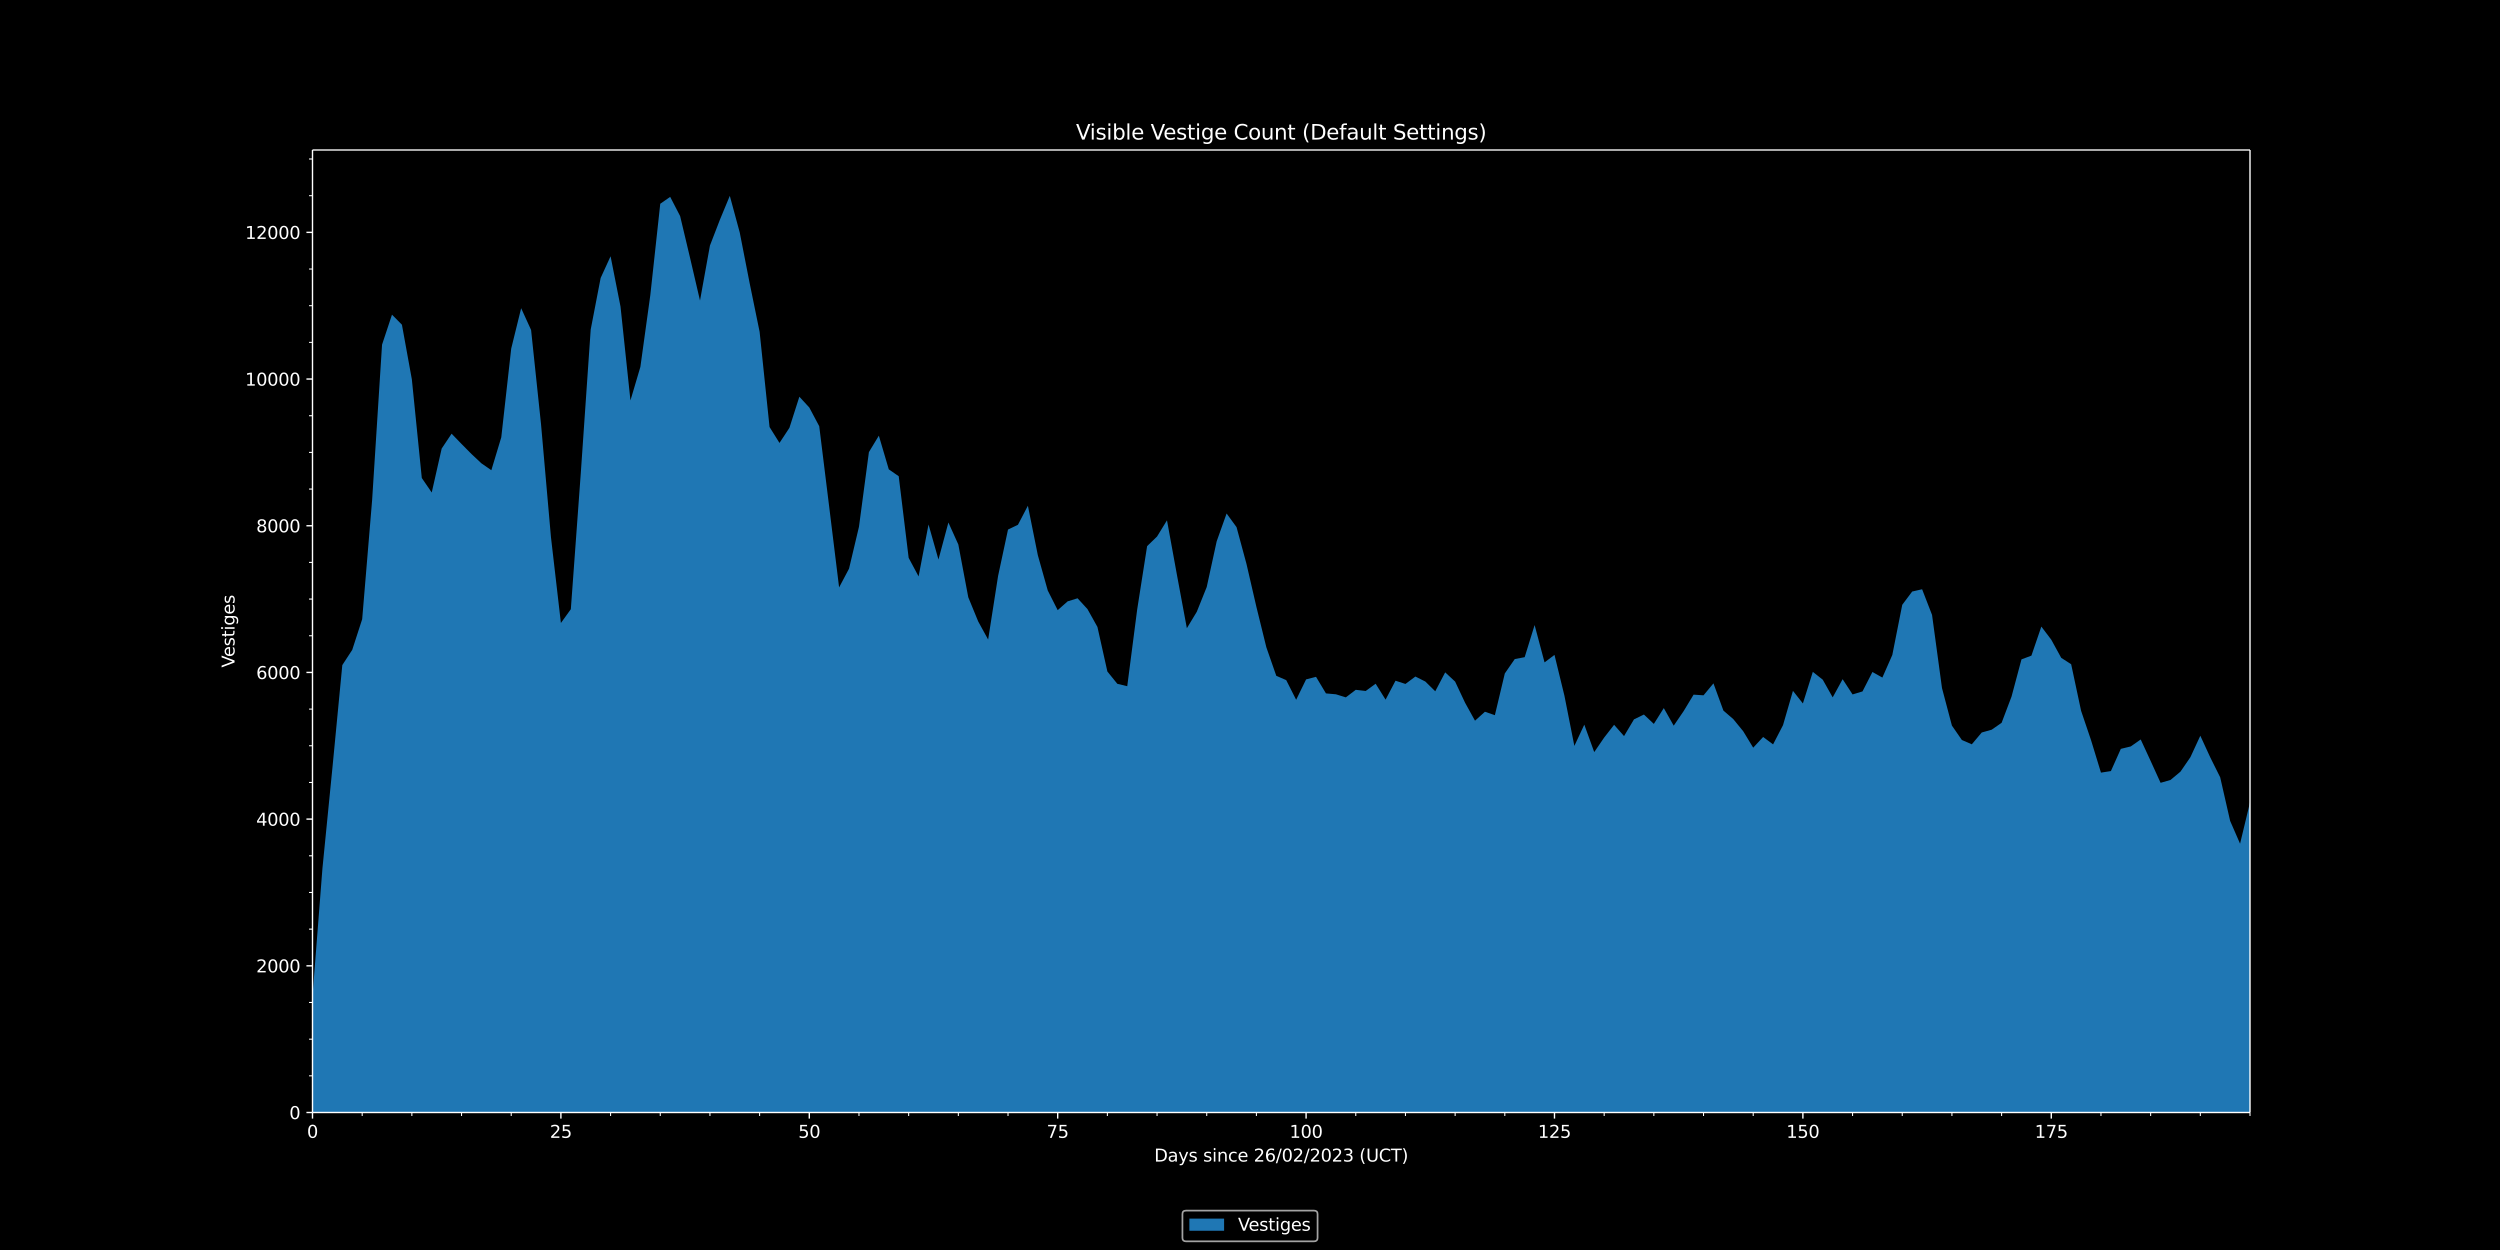 <svg xmlns:xlink="http://www.w3.org/1999/xlink" width="1920" height="960" viewBox="0 0 1440 720" xmlns="http://www.w3.org/2000/svg" version="1.1"><defs><style type="text/css">*{stroke-linejoin:round;stroke-linecap:butt}</style></defs><g id="figure_1"><g id="patch_1"><path d="M 0 720 L 1440 720 L 1440 0 L 0 0 z"/></g><g id="axes_1"><g id="patch_2"><path d="M 180 640.8 L 1296 640.8 L 1296 86.4 L 180 86.4 z"/></g><g id="PolyCollection_1"><path d="M 180 573.797 L 180 640.8 L 185.723 640.8 L 191.446 640.8 L 197.169 640.8 L 202.892 640.8 L 208.615 640.8 L 214.338 640.8 L 220.062 640.8 L 225.785 640.8 L 231.508 640.8 L 237.231 640.8 L 242.954 640.8 L 248.677 640.8 L 254.4 640.8 L 260.123 640.8 L 265.846 640.8 L 271.569 640.8 L 277.292 640.8 L 283.015 640.8 L 288.738 640.8 L 294.462 640.8 L 300.185 640.8 L 305.908 640.8 L 311.631 640.8 L 317.354 640.8 L 323.077 640.8 L 328.8 640.8 L 334.523 640.8 L 340.246 640.8 L 345.969 640.8 L 351.692 640.8 L 357.415 640.8 L 363.138 640.8 L 368.862 640.8 L 374.585 640.8 L 380.308 640.8 L 386.031 640.8 L 391.754 640.8 L 397.477 640.8 L 403.2 640.8 L 408.923 640.8 L 414.646 640.8 L 420.369 640.8 L 426.092 640.8 L 431.815 640.8 L 437.538 640.8 L 443.262 640.8 L 448.985 640.8 L 454.708 640.8 L 460.431 640.8 L 466.154 640.8 L 471.877 640.8 L 477.6 640.8 L 483.323 640.8 L 489.046 640.8 L 494.769 640.8 L 500.492 640.8 L 506.215 640.8 L 511.938 640.8 L 517.662 640.8 L 523.385 640.8 L 529.108 640.8 L 534.831 640.8 L 540.554 640.8 L 546.277 640.8 L 552 640.8 L 557.723 640.8 L 563.446 640.8 L 569.169 640.8 L 574.892 640.8 L 580.615 640.8 L 586.338 640.8 L 592.062 640.8 L 597.785 640.8 L 603.508 640.8 L 609.231 640.8 L 614.954 640.8 L 620.677 640.8 L 626.4 640.8 L 632.123 640.8 L 637.846 640.8 L 643.569 640.8 L 649.292 640.8 L 655.015 640.8 L 660.738 640.8 L 666.462 640.8 L 672.185 640.8 L 677.908 640.8 L 683.631 640.8 L 689.354 640.8 L 695.077 640.8 L 700.8 640.8 L 706.523 640.8 L 712.246 640.8 L 717.969 640.8 L 723.692 640.8 L 729.415 640.8 L 735.138 640.8 L 740.862 640.8 L 746.585 640.8 L 752.308 640.8 L 758.031 640.8 L 763.754 640.8 L 769.477 640.8 L 775.2 640.8 L 780.923 640.8 L 786.646 640.8 L 792.369 640.8 L 798.092 640.8 L 803.815 640.8 L 809.538 640.8 L 815.262 640.8 L 820.985 640.8 L 826.708 640.8 L 832.431 640.8 L 838.154 640.8 L 843.877 640.8 L 849.6 640.8 L 855.323 640.8 L 861.046 640.8 L 866.769 640.8 L 872.492 640.8 L 878.215 640.8 L 883.938 640.8 L 889.662 640.8 L 895.385 640.8 L 901.108 640.8 L 906.831 640.8 L 912.554 640.8 L 918.277 640.8 L 924 640.8 L 929.723 640.8 L 935.446 640.8 L 941.169 640.8 L 946.892 640.8 L 952.615 640.8 L 958.338 640.8 L 964.062 640.8 L 969.785 640.8 L 975.508 640.8 L 981.231 640.8 L 986.954 640.8 L 992.677 640.8 L 998.4 640.8 L 1004.123 640.8 L 1009.846 640.8 L 1015.569 640.8 L 1021.292 640.8 L 1027.015 640.8 L 1032.738 640.8 L 1038.462 640.8 L 1044.185 640.8 L 1049.908 640.8 L 1055.631 640.8 L 1061.354 640.8 L 1067.077 640.8 L 1072.8 640.8 L 1078.523 640.8 L 1084.246 640.8 L 1089.969 640.8 L 1095.692 640.8 L 1101.415 640.8 L 1107.138 640.8 L 1112.862 640.8 L 1118.585 640.8 L 1124.308 640.8 L 1130.031 640.8 L 1135.754 640.8 L 1141.477 640.8 L 1147.2 640.8 L 1152.923 640.8 L 1158.646 640.8 L 1164.369 640.8 L 1170.092 640.8 L 1175.815 640.8 L 1181.538 640.8 L 1187.262 640.8 L 1192.985 640.8 L 1198.708 640.8 L 1204.431 640.8 L 1210.154 640.8 L 1215.877 640.8 L 1221.6 640.8 L 1227.323 640.8 L 1233.046 640.8 L 1238.769 640.8 L 1244.492 640.8 L 1250.215 640.8 L 1255.938 640.8 L 1261.662 640.8 L 1267.385 640.8 L 1273.108 640.8 L 1278.831 640.8 L 1284.554 640.8 L 1290.277 640.8 L 1296 640.8 L 1301.723 640.8 L 1307.446 640.8 L 1313.169 640.8 L 1318.892 640.8 L 1324.615 640.8 L 1330.338 640.8 L 1336.062 640.8 L 1336.062 502.442 L 1336.062 502.442 L 1330.338 487.444 L 1324.615 497.33 L 1318.892 482.079 L 1313.169 453.562 L 1307.446 442.663 L 1301.723 448.873 L 1296 462.181 L 1290.277 485.966 L 1284.554 472.827 L 1278.831 447.732 L 1273.108 436.241 L 1267.385 423.778 L 1261.662 436.157 L 1255.938 444.479 L 1250.215 449.253 L 1244.492 450.901 L 1238.769 438.311 L 1233.046 425.933 L 1227.323 429.946 L 1221.6 431.341 L 1215.877 444.141 L 1210.154 445.029 L 1204.431 426.313 L 1198.708 409.414 L 1192.985 382.588 L 1187.262 378.912 L 1181.538 368.477 L 1175.815 360.915 L 1170.092 377.645 L 1164.369 379.8 L 1158.646 401.219 L 1152.923 416.343 L 1147.2 420.314 L 1141.477 421.92 L 1135.754 428.721 L 1130.031 426.229 L 1124.308 417.948 L 1118.585 396.318 L 1112.862 354.198 L 1107.138 339.412 L 1101.415 340.721 L 1095.692 348.368 L 1089.969 377.265 L 1084.246 390.277 L 1078.523 387.066 L 1072.8 398.261 L 1067.077 399.993 L 1061.354 391.206 L 1055.631 401.683 L 1049.908 391.502 L 1044.185 386.981 L 1038.462 405.19 L 1032.738 397.923 L 1027.015 417.695 L 1021.292 428.764 L 1015.569 424.497 L 1009.846 430.665 L 1004.123 421.244 L 998.4 414.231 L 992.677 409.288 L 986.954 393.614 L 981.231 400.5 L 975.508 400.12 L 969.785 409.583 L 964.062 417.991 L 958.338 407.851 L 952.615 416.977 L 946.892 411.569 L 941.169 414.357 L 935.446 423.99 L 929.723 417.484 L 924 424.835 L 918.277 433.199 L 912.554 417.399 L 906.831 429.651 L 901.108 400.712 L 895.385 377.222 L 889.662 381.532 L 883.938 360.028 L 878.215 378.532 L 872.492 379.631 L 866.769 387.911 L 861.046 411.949 L 855.323 409.964 L 849.6 415.118 L 843.877 404.767 L 838.154 392.6 L 832.431 387.277 L 826.708 398.177 L 820.985 392.558 L 815.262 389.685 L 809.538 393.952 L 803.815 392.093 L 798.092 402.993 L 792.369 393.825 L 786.646 398.008 L 780.923 397.332 L 775.2 401.683 L 769.477 399.909 L 763.754 399.402 L 758.031 389.854 L 752.308 391.333 L 746.585 403.077 L 740.862 391.755 L 735.138 389.263 L 729.415 372.829 L 723.692 349.593 L 717.969 324.794 L 712.246 303.629 L 706.523 295.771 L 700.8 311.824 L 695.077 338.102 L 689.354 352.381 L 683.631 361.845 L 677.908 331.089 L 672.185 299.7 L 666.462 309.036 L 660.738 314.571 L 655.015 351.072 L 649.292 395.262 L 643.569 393.868 L 637.846 386.77 L 632.123 361.126 L 626.4 350.86 L 620.677 344.608 L 614.954 346.382 L 609.231 351.452 L 603.508 340.13 L 597.785 319.767 L 592.062 291.293 L 586.338 302.277 L 580.615 305.023 L 574.892 331.765 L 569.169 368.393 L 563.446 357.958 L 557.723 344.017 L 552 313.641 L 546.277 300.967 L 540.554 322.302 L 534.831 302.108 L 529.108 332.018 L 523.385 321.33 L 517.662 274.309 L 511.938 270.338 L 506.215 250.947 L 500.492 260.41 L 494.769 303.417 L 489.046 327.54 L 483.323 338.355 L 477.6 291.8 L 471.877 245.497 L 466.154 234.724 L 460.431 228.514 L 454.708 246.427 L 448.985 255.129 L 443.262 245.962 L 437.538 191.125 L 431.815 163.2 L 426.092 133.923 L 420.369 112.8 L 414.646 126.615 L 408.923 141.443 L 403.2 173.128 L 397.477 148.541 L 391.754 124.46 L 386.031 113.391 L 380.308 117.363 L 374.585 169.96 L 368.862 211.319 L 363.138 230.668 L 357.415 176.593 L 351.692 147.611 L 345.969 160.116 L 340.246 189.816 L 334.523 272.704 L 328.8 350.903 L 323.077 358.845 L 317.354 309.416 L 311.631 244.356 L 305.908 190.069 L 300.185 177.522 L 294.462 200.758 L 288.738 251.876 L 283.015 270.845 L 277.292 266.874 L 271.569 261.509 L 265.846 255.721 L 260.123 249.806 L 254.4 258.382 L 248.677 283.688 L 242.954 275.323 L 237.231 218.544 L 231.508 187.028 L 225.785 181.24 L 220.062 198.519 L 214.338 288.124 L 208.615 356.648 L 202.892 374.307 L 197.169 383.095 L 191.446 442.578 L 185.723 500.203 L 180 573.797 z" clip-path="url(#p0f435ccf2c)" fill="#1f77b4"/></g><g id="matplotlib.axis_1"><g id="xtick_1"><g id="line2d_1"><defs><path id="m8c214885f6" d="M 0 0 L 0 3.5" stroke="#ffffff" stroke-width="0.8"/></defs><g><use xlink:href="#m8c214885f6" x="180" y="640.8" fill="#ffffff" stroke="#ffffff" stroke-width="0.8"/></g></g><g id="text_1"><g transform="translate(176.819 655.398) scale(0.1 -0.1)" fill="#ffffff"><defs><path id="DejaVuSans-30" d="M 2034 4250 Q 1547 4250 1301 3770 Q 1056 3291 1056 2328 Q 1056 1369 1301 889 Q 1547 409 2034 409 Q 2525 409 2770 889 Q 3016 1369 3016 2328 Q 3016 3291 2770 3770 Q 2525 4250 2034 4250 z M 2034 4750 Q 2819 4750 3233 4129 Q 3647 3509 3647 2328 Q 3647 1150 3233 529 Q 2819 -91 2034 -91 Q 1250 -91 836 529 Q 422 1150 422 2328 Q 422 3509 836 4129 Q 1250 4750 2034 4750 z" transform="scale(0.016)"/></defs><use xlink:href="#DejaVuSans-30"/></g></g></g><g id="xtick_2"><g id="line2d_2"><g><use xlink:href="#m8c214885f6" x="323.077" y="640.8" fill="#ffffff" stroke="#ffffff" stroke-width="0.8"/></g></g><g id="text_2"><g transform="translate(316.714 655.398) scale(0.1 -0.1)" fill="#ffffff"><defs><path id="DejaVuSans-32" d="M 1228 531 L 3431 531 L 3431 0 L 469 0 L 469 531 Q 828 903 1448 1529 Q 2069 2156 2228 2338 Q 2531 2678 2651 2914 Q 2772 3150 2772 3378 Q 2772 3750 2511 3984 Q 2250 4219 1831 4219 Q 1534 4219 1204 4116 Q 875 4013 500 3803 L 500 4441 Q 881 4594 1212 4672 Q 1544 4750 1819 4750 Q 2544 4750 2975 4387 Q 3406 4025 3406 3419 Q 3406 3131 3298 2873 Q 3191 2616 2906 2266 Q 2828 2175 2409 1742 Q 1991 1309 1228 531 z" transform="scale(0.016)"/><path id="DejaVuSans-35" d="M 691 4666 L 3169 4666 L 3169 4134 L 1269 4134 L 1269 2991 Q 1406 3038 1543 3061 Q 1681 3084 1819 3084 Q 2600 3084 3056 2656 Q 3513 2228 3513 1497 Q 3513 744 3044 326 Q 2575 -91 1722 -91 Q 1428 -91 1123 -41 Q 819 9 494 109 L 494 744 Q 775 591 1075 516 Q 1375 441 1709 441 Q 2250 441 2565 725 Q 2881 1009 2881 1497 Q 2881 1984 2565 2268 Q 2250 2553 1709 2553 Q 1456 2553 1204 2497 Q 953 2441 691 2322 L 691 4666 z" transform="scale(0.016)"/></defs><use xlink:href="#DejaVuSans-32"/><use xlink:href="#DejaVuSans-35" x="63.623"/></g></g></g><g id="xtick_3"><g id="line2d_3"><g><use xlink:href="#m8c214885f6" x="466.154" y="640.8" fill="#ffffff" stroke="#ffffff" stroke-width="0.8"/></g></g><g id="text_3"><g transform="translate(459.791 655.398) scale(0.1 -0.1)" fill="#ffffff"><use xlink:href="#DejaVuSans-35"/><use xlink:href="#DejaVuSans-30" x="63.623"/></g></g></g><g id="xtick_4"><g id="line2d_4"><g><use xlink:href="#m8c214885f6" x="609.231" y="640.8" fill="#ffffff" stroke="#ffffff" stroke-width="0.8"/></g></g><g id="text_4"><g transform="translate(602.868 655.398) scale(0.1 -0.1)" fill="#ffffff"><defs><path id="DejaVuSans-37" d="M 525 4666 L 3525 4666 L 3525 4397 L 1831 0 L 1172 0 L 2766 4134 L 525 4134 L 525 4666 z" transform="scale(0.016)"/></defs><use xlink:href="#DejaVuSans-37"/><use xlink:href="#DejaVuSans-35" x="63.623"/></g></g></g><g id="xtick_5"><g id="line2d_5"><g><use xlink:href="#m8c214885f6" x="752.308" y="640.8" fill="#ffffff" stroke="#ffffff" stroke-width="0.8"/></g></g><g id="text_5"><g transform="translate(742.764 655.398) scale(0.1 -0.1)" fill="#ffffff"><defs><path id="DejaVuSans-31" d="M 794 531 L 1825 531 L 1825 4091 L 703 3866 L 703 4441 L 1819 4666 L 2450 4666 L 2450 531 L 3481 531 L 3481 0 L 794 0 L 794 531 z" transform="scale(0.016)"/></defs><use xlink:href="#DejaVuSans-31"/><use xlink:href="#DejaVuSans-30" x="63.623"/><use xlink:href="#DejaVuSans-30" x="127.246"/></g></g></g><g id="xtick_6"><g id="line2d_6"><g><use xlink:href="#m8c214885f6" x="895.385" y="640.8" fill="#ffffff" stroke="#ffffff" stroke-width="0.8"/></g></g><g id="text_6"><g transform="translate(885.841 655.398) scale(0.1 -0.1)" fill="#ffffff"><use xlink:href="#DejaVuSans-31"/><use xlink:href="#DejaVuSans-32" x="63.623"/><use xlink:href="#DejaVuSans-35" x="127.246"/></g></g></g><g id="xtick_7"><g id="line2d_7"><g><use xlink:href="#m8c214885f6" x="1038.462" y="640.8" fill="#ffffff" stroke="#ffffff" stroke-width="0.8"/></g></g><g id="text_7"><g transform="translate(1028.918 655.398) scale(0.1 -0.1)" fill="#ffffff"><use xlink:href="#DejaVuSans-31"/><use xlink:href="#DejaVuSans-35" x="63.623"/><use xlink:href="#DejaVuSans-30" x="127.246"/></g></g></g><g id="xtick_8"><g id="line2d_8"><g><use xlink:href="#m8c214885f6" x="1181.538" y="640.8" fill="#ffffff" stroke="#ffffff" stroke-width="0.8"/></g></g><g id="text_8"><g transform="translate(1171.995 655.398) scale(0.1 -0.1)" fill="#ffffff"><use xlink:href="#DejaVuSans-31"/><use xlink:href="#DejaVuSans-37" x="63.623"/><use xlink:href="#DejaVuSans-35" x="127.246"/></g></g></g><g id="xtick_9"><g id="line2d_9"><defs><path id="m96dd78742e" d="M 0 0 L 0 2" stroke="#ffffff" stroke-width="0.6"/></defs><g><use xlink:href="#m96dd78742e" x="208.615" y="640.8" fill="#ffffff" stroke="#ffffff" stroke-width="0.6"/></g></g></g><g id="xtick_10"><g id="line2d_10"><g><use xlink:href="#m96dd78742e" x="237.231" y="640.8" fill="#ffffff" stroke="#ffffff" stroke-width="0.6"/></g></g></g><g id="xtick_11"><g id="line2d_11"><g><use xlink:href="#m96dd78742e" x="265.846" y="640.8" fill="#ffffff" stroke="#ffffff" stroke-width="0.6"/></g></g></g><g id="xtick_12"><g id="line2d_12"><g><use xlink:href="#m96dd78742e" x="294.462" y="640.8" fill="#ffffff" stroke="#ffffff" stroke-width="0.6"/></g></g></g><g id="xtick_13"><g id="line2d_13"><g><use xlink:href="#m96dd78742e" x="351.692" y="640.8" fill="#ffffff" stroke="#ffffff" stroke-width="0.6"/></g></g></g><g id="xtick_14"><g id="line2d_14"><g><use xlink:href="#m96dd78742e" x="380.308" y="640.8" fill="#ffffff" stroke="#ffffff" stroke-width="0.6"/></g></g></g><g id="xtick_15"><g id="line2d_15"><g><use xlink:href="#m96dd78742e" x="408.923" y="640.8" fill="#ffffff" stroke="#ffffff" stroke-width="0.6"/></g></g></g><g id="xtick_16"><g id="line2d_16"><g><use xlink:href="#m96dd78742e" x="437.538" y="640.8" fill="#ffffff" stroke="#ffffff" stroke-width="0.6"/></g></g></g><g id="xtick_17"><g id="line2d_17"><g><use xlink:href="#m96dd78742e" x="494.769" y="640.8" fill="#ffffff" stroke="#ffffff" stroke-width="0.6"/></g></g></g><g id="xtick_18"><g id="line2d_18"><g><use xlink:href="#m96dd78742e" x="523.385" y="640.8" fill="#ffffff" stroke="#ffffff" stroke-width="0.6"/></g></g></g><g id="xtick_19"><g id="line2d_19"><g><use xlink:href="#m96dd78742e" x="552" y="640.8" fill="#ffffff" stroke="#ffffff" stroke-width="0.6"/></g></g></g><g id="xtick_20"><g id="line2d_20"><g><use xlink:href="#m96dd78742e" x="580.615" y="640.8" fill="#ffffff" stroke="#ffffff" stroke-width="0.6"/></g></g></g><g id="xtick_21"><g id="line2d_21"><g><use xlink:href="#m96dd78742e" x="637.846" y="640.8" fill="#ffffff" stroke="#ffffff" stroke-width="0.6"/></g></g></g><g id="xtick_22"><g id="line2d_22"><g><use xlink:href="#m96dd78742e" x="666.462" y="640.8" fill="#ffffff" stroke="#ffffff" stroke-width="0.6"/></g></g></g><g id="xtick_23"><g id="line2d_23"><g><use xlink:href="#m96dd78742e" x="695.077" y="640.8" fill="#ffffff" stroke="#ffffff" stroke-width="0.6"/></g></g></g><g id="xtick_24"><g id="line2d_24"><g><use xlink:href="#m96dd78742e" x="723.692" y="640.8" fill="#ffffff" stroke="#ffffff" stroke-width="0.6"/></g></g></g><g id="xtick_25"><g id="line2d_25"><g><use xlink:href="#m96dd78742e" x="780.923" y="640.8" fill="#ffffff" stroke="#ffffff" stroke-width="0.6"/></g></g></g><g id="xtick_26"><g id="line2d_26"><g><use xlink:href="#m96dd78742e" x="809.538" y="640.8" fill="#ffffff" stroke="#ffffff" stroke-width="0.6"/></g></g></g><g id="xtick_27"><g id="line2d_27"><g><use xlink:href="#m96dd78742e" x="838.154" y="640.8" fill="#ffffff" stroke="#ffffff" stroke-width="0.6"/></g></g></g><g id="xtick_28"><g id="line2d_28"><g><use xlink:href="#m96dd78742e" x="866.769" y="640.8" fill="#ffffff" stroke="#ffffff" stroke-width="0.6"/></g></g></g><g id="xtick_29"><g id="line2d_29"><g><use xlink:href="#m96dd78742e" x="924" y="640.8" fill="#ffffff" stroke="#ffffff" stroke-width="0.6"/></g></g></g><g id="xtick_30"><g id="line2d_30"><g><use xlink:href="#m96dd78742e" x="952.615" y="640.8" fill="#ffffff" stroke="#ffffff" stroke-width="0.6"/></g></g></g><g id="xtick_31"><g id="line2d_31"><g><use xlink:href="#m96dd78742e" x="981.231" y="640.8" fill="#ffffff" stroke="#ffffff" stroke-width="0.6"/></g></g></g><g id="xtick_32"><g id="line2d_32"><g><use xlink:href="#m96dd78742e" x="1009.846" y="640.8" fill="#ffffff" stroke="#ffffff" stroke-width="0.6"/></g></g></g><g id="xtick_33"><g id="line2d_33"><g><use xlink:href="#m96dd78742e" x="1067.077" y="640.8" fill="#ffffff" stroke="#ffffff" stroke-width="0.6"/></g></g></g><g id="xtick_34"><g id="line2d_34"><g><use xlink:href="#m96dd78742e" x="1095.692" y="640.8" fill="#ffffff" stroke="#ffffff" stroke-width="0.6"/></g></g></g><g id="xtick_35"><g id="line2d_35"><g><use xlink:href="#m96dd78742e" x="1124.308" y="640.8" fill="#ffffff" stroke="#ffffff" stroke-width="0.6"/></g></g></g><g id="xtick_36"><g id="line2d_36"><g><use xlink:href="#m96dd78742e" x="1152.923" y="640.8" fill="#ffffff" stroke="#ffffff" stroke-width="0.6"/></g></g></g><g id="xtick_37"><g id="line2d_37"><g><use xlink:href="#m96dd78742e" x="1210.154" y="640.8" fill="#ffffff" stroke="#ffffff" stroke-width="0.6"/></g></g></g><g id="xtick_38"><g id="line2d_38"><g><use xlink:href="#m96dd78742e" x="1238.769" y="640.8" fill="#ffffff" stroke="#ffffff" stroke-width="0.6"/></g></g></g><g id="xtick_39"><g id="line2d_39"><g><use xlink:href="#m96dd78742e" x="1267.385" y="640.8" fill="#ffffff" stroke="#ffffff" stroke-width="0.6"/></g></g></g><g id="xtick_40"><g id="line2d_40"><g><use xlink:href="#m96dd78742e" x="1296" y="640.8" fill="#ffffff" stroke="#ffffff" stroke-width="0.6"/></g></g></g><g id="text_9"><g transform="translate(664.841 669.077) scale(0.1 -0.1)" fill="#ffffff"><defs><path id="DejaVuSans-44" d="M 1259 4147 L 1259 519 L 2022 519 Q 2988 519 3436 956 Q 3884 1394 3884 2338 Q 3884 3275 3436 3711 Q 2988 4147 2022 4147 L 1259 4147 z M 628 4666 L 1925 4666 Q 3281 4666 3915 4102 Q 4550 3538 4550 2338 Q 4550 1131 3912 565 Q 3275 0 1925 0 L 628 0 L 628 4666 z" transform="scale(0.016)"/><path id="DejaVuSans-61" d="M 2194 1759 Q 1497 1759 1228 1600 Q 959 1441 959 1056 Q 959 750 1161 570 Q 1363 391 1709 391 Q 2188 391 2477 730 Q 2766 1069 2766 1631 L 2766 1759 L 2194 1759 z M 3341 1997 L 3341 0 L 2766 0 L 2766 531 Q 2569 213 2275 61 Q 1981 -91 1556 -91 Q 1019 -91 701 211 Q 384 513 384 1019 Q 384 1609 779 1909 Q 1175 2209 1959 2209 L 2766 2209 L 2766 2266 Q 2766 2663 2505 2880 Q 2244 3097 1772 3097 Q 1472 3097 1187 3025 Q 903 2953 641 2809 L 641 3341 Q 956 3463 1253 3523 Q 1550 3584 1831 3584 Q 2591 3584 2966 3190 Q 3341 2797 3341 1997 z" transform="scale(0.016)"/><path id="DejaVuSans-79" d="M 2059 -325 Q 1816 -950 1584 -1140 Q 1353 -1331 966 -1331 L 506 -1331 L 506 -850 L 844 -850 Q 1081 -850 1212 -737 Q 1344 -625 1503 -206 L 1606 56 L 191 3500 L 800 3500 L 1894 763 L 2988 3500 L 3597 3500 L 2059 -325 z" transform="scale(0.016)"/><path id="DejaVuSans-73" d="M 2834 3397 L 2834 2853 Q 2591 2978 2328 3040 Q 2066 3103 1784 3103 Q 1356 3103 1142 2972 Q 928 2841 928 2578 Q 928 2378 1081 2264 Q 1234 2150 1697 2047 L 1894 2003 Q 2506 1872 2764 1633 Q 3022 1394 3022 966 Q 3022 478 2636 193 Q 2250 -91 1575 -91 Q 1294 -91 989 -36 Q 684 19 347 128 L 347 722 Q 666 556 975 473 Q 1284 391 1588 391 Q 1994 391 2212 530 Q 2431 669 2431 922 Q 2431 1156 2273 1281 Q 2116 1406 1581 1522 L 1381 1569 Q 847 1681 609 1914 Q 372 2147 372 2553 Q 372 3047 722 3315 Q 1072 3584 1716 3584 Q 2034 3584 2315 3537 Q 2597 3491 2834 3397 z" transform="scale(0.016)"/><path id="DejaVuSans-20" transform="scale(0.016)"/><path id="DejaVuSans-69" d="M 603 3500 L 1178 3500 L 1178 0 L 603 0 L 603 3500 z M 603 4863 L 1178 4863 L 1178 4134 L 603 4134 L 603 4863 z" transform="scale(0.016)"/><path id="DejaVuSans-6e" d="M 3513 2113 L 3513 0 L 2938 0 L 2938 2094 Q 2938 2591 2744 2837 Q 2550 3084 2163 3084 Q 1697 3084 1428 2787 Q 1159 2491 1159 1978 L 1159 0 L 581 0 L 581 3500 L 1159 3500 L 1159 2956 Q 1366 3272 1645 3428 Q 1925 3584 2291 3584 Q 2894 3584 3203 3211 Q 3513 2838 3513 2113 z" transform="scale(0.016)"/><path id="DejaVuSans-63" d="M 3122 3366 L 3122 2828 Q 2878 2963 2633 3030 Q 2388 3097 2138 3097 Q 1578 3097 1268 2742 Q 959 2388 959 1747 Q 959 1106 1268 751 Q 1578 397 2138 397 Q 2388 397 2633 464 Q 2878 531 3122 666 L 3122 134 Q 2881 22 2623 -34 Q 2366 -91 2075 -91 Q 1284 -91 818 406 Q 353 903 353 1747 Q 353 2603 823 3093 Q 1294 3584 2113 3584 Q 2378 3584 2631 3529 Q 2884 3475 3122 3366 z" transform="scale(0.016)"/><path id="DejaVuSans-65" d="M 3597 1894 L 3597 1613 L 953 1613 Q 991 1019 1311 708 Q 1631 397 2203 397 Q 2534 397 2845 478 Q 3156 559 3463 722 L 3463 178 Q 3153 47 2828 -22 Q 2503 -91 2169 -91 Q 1331 -91 842 396 Q 353 884 353 1716 Q 353 2575 817 3079 Q 1281 3584 2069 3584 Q 2775 3584 3186 3129 Q 3597 2675 3597 1894 z M 3022 2063 Q 3016 2534 2758 2815 Q 2500 3097 2075 3097 Q 1594 3097 1305 2825 Q 1016 2553 972 2059 L 3022 2063 z" transform="scale(0.016)"/><path id="DejaVuSans-36" d="M 2113 2584 Q 1688 2584 1439 2293 Q 1191 2003 1191 1497 Q 1191 994 1439 701 Q 1688 409 2113 409 Q 2538 409 2786 701 Q 3034 994 3034 1497 Q 3034 2003 2786 2293 Q 2538 2584 2113 2584 z M 3366 4563 L 3366 3988 Q 3128 4100 2886 4159 Q 2644 4219 2406 4219 Q 1781 4219 1451 3797 Q 1122 3375 1075 2522 Q 1259 2794 1537 2939 Q 1816 3084 2150 3084 Q 2853 3084 3261 2657 Q 3669 2231 3669 1497 Q 3669 778 3244 343 Q 2819 -91 2113 -91 Q 1303 -91 875 529 Q 447 1150 447 2328 Q 447 3434 972 4092 Q 1497 4750 2381 4750 Q 2619 4750 2861 4703 Q 3103 4656 3366 4563 z" transform="scale(0.016)"/><path id="DejaVuSans-2f" d="M 1625 4666 L 2156 4666 L 531 -594 L 0 -594 L 1625 4666 z" transform="scale(0.016)"/><path id="DejaVuSans-33" d="M 2597 2516 Q 3050 2419 3304 2112 Q 3559 1806 3559 1356 Q 3559 666 3084 287 Q 2609 -91 1734 -91 Q 1441 -91 1130 -33 Q 819 25 488 141 L 488 750 Q 750 597 1062 519 Q 1375 441 1716 441 Q 2309 441 2620 675 Q 2931 909 2931 1356 Q 2931 1769 2642 2001 Q 2353 2234 1838 2234 L 1294 2234 L 1294 2753 L 1863 2753 Q 2328 2753 2575 2939 Q 2822 3125 2822 3475 Q 2822 3834 2567 4026 Q 2313 4219 1838 4219 Q 1578 4219 1281 4162 Q 984 4106 628 3988 L 628 4550 Q 988 4650 1302 4700 Q 1616 4750 1894 4750 Q 2613 4750 3031 4423 Q 3450 4097 3450 3541 Q 3450 3153 3228 2886 Q 3006 2619 2597 2516 z" transform="scale(0.016)"/><path id="DejaVuSans-28" d="M 1984 4856 Q 1566 4138 1362 3434 Q 1159 2731 1159 2009 Q 1159 1288 1364 580 Q 1569 -128 1984 -844 L 1484 -844 Q 1016 -109 783 600 Q 550 1309 550 2009 Q 550 2706 781 3412 Q 1013 4119 1484 4856 L 1984 4856 z" transform="scale(0.016)"/><path id="DejaVuSans-55" d="M 556 4666 L 1191 4666 L 1191 1831 Q 1191 1081 1462 751 Q 1734 422 2344 422 Q 2950 422 3222 751 Q 3494 1081 3494 1831 L 3494 4666 L 4128 4666 L 4128 1753 Q 4128 841 3676 375 Q 3225 -91 2344 -91 Q 1459 -91 1007 375 Q 556 841 556 1753 L 556 4666 z" transform="scale(0.016)"/><path id="DejaVuSans-43" d="M 4122 4306 L 4122 3641 Q 3803 3938 3442 4084 Q 3081 4231 2675 4231 Q 1875 4231 1450 3742 Q 1025 3253 1025 2328 Q 1025 1406 1450 917 Q 1875 428 2675 428 Q 3081 428 3442 575 Q 3803 722 4122 1019 L 4122 359 Q 3791 134 3420 21 Q 3050 -91 2638 -91 Q 1578 -91 968 557 Q 359 1206 359 2328 Q 359 3453 968 4101 Q 1578 4750 2638 4750 Q 3056 4750 3426 4639 Q 3797 4528 4122 4306 z" transform="scale(0.016)"/><path id="DejaVuSans-54" d="M -19 4666 L 3928 4666 L 3928 4134 L 2272 4134 L 2272 0 L 1638 0 L 1638 4134 L -19 4134 L -19 4666 z" transform="scale(0.016)"/><path id="DejaVuSans-29" d="M 513 4856 L 1013 4856 Q 1481 4119 1714 3412 Q 1947 2706 1947 2009 Q 1947 1309 1714 600 Q 1481 -109 1013 -844 L 513 -844 Q 928 -128 1133 580 Q 1338 1288 1338 2009 Q 1338 2731 1133 3434 Q 928 4138 513 4856 z" transform="scale(0.016)"/></defs><use xlink:href="#DejaVuSans-44"/><use xlink:href="#DejaVuSans-61" x="77.002"/><use xlink:href="#DejaVuSans-79" x="138.281"/><use xlink:href="#DejaVuSans-73" x="197.461"/><use xlink:href="#DejaVuSans-20" x="249.561"/><use xlink:href="#DejaVuSans-73" x="281.348"/><use xlink:href="#DejaVuSans-69" x="333.447"/><use xlink:href="#DejaVuSans-6e" x="361.23"/><use xlink:href="#DejaVuSans-63" x="424.609"/><use xlink:href="#DejaVuSans-65" x="479.59"/><use xlink:href="#DejaVuSans-20" x="541.113"/><use xlink:href="#DejaVuSans-32" x="572.9"/><use xlink:href="#DejaVuSans-36" x="636.523"/><use xlink:href="#DejaVuSans-2f" x="700.146"/><use xlink:href="#DejaVuSans-30" x="733.838"/><use xlink:href="#DejaVuSans-32" x="797.461"/><use xlink:href="#DejaVuSans-2f" x="861.084"/><use xlink:href="#DejaVuSans-32" x="894.775"/><use xlink:href="#DejaVuSans-30" x="958.398"/><use xlink:href="#DejaVuSans-32" x="1022.021"/><use xlink:href="#DejaVuSans-33" x="1085.645"/><use xlink:href="#DejaVuSans-20" x="1149.268"/><use xlink:href="#DejaVuSans-28" x="1181.055"/><use xlink:href="#DejaVuSans-55" x="1220.068"/><use xlink:href="#DejaVuSans-43" x="1293.262"/><use xlink:href="#DejaVuSans-54" x="1363.086"/><use xlink:href="#DejaVuSans-29" x="1424.17"/></g></g></g><g id="matplotlib.axis_2"><g id="ytick_1"><g id="line2d_41"><defs><path id="m2a8bbb98cd" d="M 0 0 L -3.5 0" stroke="#ffffff" stroke-width="0.8"/></defs><g><use xlink:href="#m2a8bbb98cd" x="180" y="640.8" fill="#ffffff" stroke="#ffffff" stroke-width="0.8"/></g></g><g id="text_10"><g transform="translate(166.637 644.599) scale(0.1 -0.1)" fill="#ffffff"><use xlink:href="#DejaVuSans-30"/></g></g></g><g id="ytick_2"><g id="line2d_42"><g><use xlink:href="#m2a8bbb98cd" x="180" y="556.306" fill="#ffffff" stroke="#ffffff" stroke-width="0.8"/></g></g><g id="text_11"><g transform="translate(147.55 560.106) scale(0.1 -0.1)" fill="#ffffff"><use xlink:href="#DejaVuSans-32"/><use xlink:href="#DejaVuSans-30" x="63.623"/><use xlink:href="#DejaVuSans-30" x="127.246"/><use xlink:href="#DejaVuSans-30" x="190.869"/></g></g></g><g id="ytick_3"><g id="line2d_43"><g><use xlink:href="#m2a8bbb98cd" x="180" y="471.813" fill="#ffffff" stroke="#ffffff" stroke-width="0.8"/></g></g><g id="text_12"><g transform="translate(147.55 475.612) scale(0.1 -0.1)" fill="#ffffff"><defs><path id="DejaVuSans-34" d="M 2419 4116 L 825 1625 L 2419 1625 L 2419 4116 z M 2253 4666 L 3047 4666 L 3047 1625 L 3713 1625 L 3713 1100 L 3047 1100 L 3047 0 L 2419 0 L 2419 1100 L 313 1100 L 313 1709 L 2253 4666 z" transform="scale(0.016)"/></defs><use xlink:href="#DejaVuSans-34"/><use xlink:href="#DejaVuSans-30" x="63.623"/><use xlink:href="#DejaVuSans-30" x="127.246"/><use xlink:href="#DejaVuSans-30" x="190.869"/></g></g></g><g id="ytick_4"><g id="line2d_44"><g><use xlink:href="#m2a8bbb98cd" x="180" y="387.319" fill="#ffffff" stroke="#ffffff" stroke-width="0.8"/></g></g><g id="text_13"><g transform="translate(147.55 391.119) scale(0.1 -0.1)" fill="#ffffff"><use xlink:href="#DejaVuSans-36"/><use xlink:href="#DejaVuSans-30" x="63.623"/><use xlink:href="#DejaVuSans-30" x="127.246"/><use xlink:href="#DejaVuSans-30" x="190.869"/></g></g></g><g id="ytick_5"><g id="line2d_45"><g><use xlink:href="#m2a8bbb98cd" x="180" y="302.826" fill="#ffffff" stroke="#ffffff" stroke-width="0.8"/></g></g><g id="text_14"><g transform="translate(147.55 306.625) scale(0.1 -0.1)" fill="#ffffff"><defs><path id="DejaVuSans-38" d="M 2034 2216 Q 1584 2216 1326 1975 Q 1069 1734 1069 1313 Q 1069 891 1326 650 Q 1584 409 2034 409 Q 2484 409 2743 651 Q 3003 894 3003 1313 Q 3003 1734 2745 1975 Q 2488 2216 2034 2216 z M 1403 2484 Q 997 2584 770 2862 Q 544 3141 544 3541 Q 544 4100 942 4425 Q 1341 4750 2034 4750 Q 2731 4750 3128 4425 Q 3525 4100 3525 3541 Q 3525 3141 3298 2862 Q 3072 2584 2669 2484 Q 3125 2378 3379 2068 Q 3634 1759 3634 1313 Q 3634 634 3220 271 Q 2806 -91 2034 -91 Q 1263 -91 848 271 Q 434 634 434 1313 Q 434 1759 690 2068 Q 947 2378 1403 2484 z M 1172 3481 Q 1172 3119 1398 2916 Q 1625 2713 2034 2713 Q 2441 2713 2670 2916 Q 2900 3119 2900 3481 Q 2900 3844 2670 4047 Q 2441 4250 2034 4250 Q 1625 4250 1398 4047 Q 1172 3844 1172 3481 z" transform="scale(0.016)"/></defs><use xlink:href="#DejaVuSans-38"/><use xlink:href="#DejaVuSans-30" x="63.623"/><use xlink:href="#DejaVuSans-30" x="127.246"/><use xlink:href="#DejaVuSans-30" x="190.869"/></g></g></g><g id="ytick_6"><g id="line2d_46"><g><use xlink:href="#m2a8bbb98cd" x="180" y="218.332" fill="#ffffff" stroke="#ffffff" stroke-width="0.8"/></g></g><g id="text_15"><g transform="translate(141.188 222.132) scale(0.1 -0.1)" fill="#ffffff"><use xlink:href="#DejaVuSans-31"/><use xlink:href="#DejaVuSans-30" x="63.623"/><use xlink:href="#DejaVuSans-30" x="127.246"/><use xlink:href="#DejaVuSans-30" x="190.869"/><use xlink:href="#DejaVuSans-30" x="254.492"/></g></g></g><g id="ytick_7"><g id="line2d_47"><g><use xlink:href="#m2a8bbb98cd" x="180" y="133.839" fill="#ffffff" stroke="#ffffff" stroke-width="0.8"/></g></g><g id="text_16"><g transform="translate(141.188 137.638) scale(0.1 -0.1)" fill="#ffffff"><use xlink:href="#DejaVuSans-31"/><use xlink:href="#DejaVuSans-32" x="63.623"/><use xlink:href="#DejaVuSans-30" x="127.246"/><use xlink:href="#DejaVuSans-30" x="190.869"/><use xlink:href="#DejaVuSans-30" x="254.492"/></g></g></g><g id="ytick_8"><g id="line2d_48"><defs><path id="m2c43578140" d="M 0 0 L -2 0" stroke="#ffffff" stroke-width="0.6"/></defs><g><use xlink:href="#m2c43578140" x="180" y="619.677" fill="#ffffff" stroke="#ffffff" stroke-width="0.6"/></g></g></g><g id="ytick_9"><g id="line2d_49"><g><use xlink:href="#m2c43578140" x="180" y="598.553" fill="#ffffff" stroke="#ffffff" stroke-width="0.6"/></g></g></g><g id="ytick_10"><g id="line2d_50"><g><use xlink:href="#m2c43578140" x="180" y="577.43" fill="#ffffff" stroke="#ffffff" stroke-width="0.6"/></g></g></g><g id="ytick_11"><g id="line2d_51"><g><use xlink:href="#m2c43578140" x="180" y="535.183" fill="#ffffff" stroke="#ffffff" stroke-width="0.6"/></g></g></g><g id="ytick_12"><g id="line2d_52"><g><use xlink:href="#m2c43578140" x="180" y="514.06" fill="#ffffff" stroke="#ffffff" stroke-width="0.6"/></g></g></g><g id="ytick_13"><g id="line2d_53"><g><use xlink:href="#m2c43578140" x="180" y="492.936" fill="#ffffff" stroke="#ffffff" stroke-width="0.6"/></g></g></g><g id="ytick_14"><g id="line2d_54"><g><use xlink:href="#m2c43578140" x="180" y="450.69" fill="#ffffff" stroke="#ffffff" stroke-width="0.6"/></g></g></g><g id="ytick_15"><g id="line2d_55"><g><use xlink:href="#m2c43578140" x="180" y="429.566" fill="#ffffff" stroke="#ffffff" stroke-width="0.6"/></g></g></g><g id="ytick_16"><g id="line2d_56"><g><use xlink:href="#m2c43578140" x="180" y="408.443" fill="#ffffff" stroke="#ffffff" stroke-width="0.6"/></g></g></g><g id="ytick_17"><g id="line2d_57"><g><use xlink:href="#m2c43578140" x="180" y="366.196" fill="#ffffff" stroke="#ffffff" stroke-width="0.6"/></g></g></g><g id="ytick_18"><g id="line2d_58"><g><use xlink:href="#m2c43578140" x="180" y="345.073" fill="#ffffff" stroke="#ffffff" stroke-width="0.6"/></g></g></g><g id="ytick_19"><g id="line2d_59"><g><use xlink:href="#m2c43578140" x="180" y="323.949" fill="#ffffff" stroke="#ffffff" stroke-width="0.6"/></g></g></g><g id="ytick_20"><g id="line2d_60"><g><use xlink:href="#m2c43578140" x="180" y="281.703" fill="#ffffff" stroke="#ffffff" stroke-width="0.6"/></g></g></g><g id="ytick_21"><g id="line2d_61"><g><use xlink:href="#m2c43578140" x="180" y="260.579" fill="#ffffff" stroke="#ffffff" stroke-width="0.6"/></g></g></g><g id="ytick_22"><g id="line2d_62"><g><use xlink:href="#m2c43578140" x="180" y="239.456" fill="#ffffff" stroke="#ffffff" stroke-width="0.6"/></g></g></g><g id="ytick_23"><g id="line2d_63"><g><use xlink:href="#m2c43578140" x="180" y="197.209" fill="#ffffff" stroke="#ffffff" stroke-width="0.6"/></g></g></g><g id="ytick_24"><g id="line2d_64"><g><use xlink:href="#m2c43578140" x="180" y="176.086" fill="#ffffff" stroke="#ffffff" stroke-width="0.6"/></g></g></g><g id="ytick_25"><g id="line2d_65"><g><use xlink:href="#m2c43578140" x="180" y="154.962" fill="#ffffff" stroke="#ffffff" stroke-width="0.6"/></g></g></g><g id="ytick_26"><g id="line2d_66"><g><use xlink:href="#m2c43578140" x="180" y="112.716" fill="#ffffff" stroke="#ffffff" stroke-width="0.6"/></g></g></g><g id="ytick_27"><g id="line2d_67"><g><use xlink:href="#m2c43578140" x="180" y="91.592" fill="#ffffff" stroke="#ffffff" stroke-width="0.6"/></g></g></g><g id="text_17"><g transform="translate(135.108 384.519) rotate(-90) scale(0.1 -0.1)" fill="#ffffff"><defs><path id="DejaVuSans-56" d="M 1831 0 L 50 4666 L 709 4666 L 2188 738 L 3669 4666 L 4325 4666 L 2547 0 L 1831 0 z" transform="scale(0.016)"/><path id="DejaVuSans-74" d="M 1172 4494 L 1172 3500 L 2356 3500 L 2356 3053 L 1172 3053 L 1172 1153 Q 1172 725 1289 603 Q 1406 481 1766 481 L 2356 481 L 2356 0 L 1766 0 Q 1100 0 847 248 Q 594 497 594 1153 L 594 3053 L 172 3053 L 172 3500 L 594 3500 L 594 4494 L 1172 4494 z" transform="scale(0.016)"/><path id="DejaVuSans-67" d="M 2906 1791 Q 2906 2416 2648 2759 Q 2391 3103 1925 3103 Q 1463 3103 1205 2759 Q 947 2416 947 1791 Q 947 1169 1205 825 Q 1463 481 1925 481 Q 2391 481 2648 825 Q 2906 1169 2906 1791 z M 3481 434 Q 3481 -459 3084 -895 Q 2688 -1331 1869 -1331 Q 1566 -1331 1297 -1286 Q 1028 -1241 775 -1147 L 775 -588 Q 1028 -725 1275 -790 Q 1522 -856 1778 -856 Q 2344 -856 2625 -561 Q 2906 -266 2906 331 L 2906 616 Q 2728 306 2450 153 Q 2172 0 1784 0 Q 1141 0 747 490 Q 353 981 353 1791 Q 353 2603 747 3093 Q 1141 3584 1784 3584 Q 2172 3584 2450 3431 Q 2728 3278 2906 2969 L 2906 3500 L 3481 3500 L 3481 434 z" transform="scale(0.016)"/></defs><use xlink:href="#DejaVuSans-56"/><use xlink:href="#DejaVuSans-65" x="60.658"/><use xlink:href="#DejaVuSans-73" x="122.182"/><use xlink:href="#DejaVuSans-74" x="174.281"/><use xlink:href="#DejaVuSans-69" x="213.49"/><use xlink:href="#DejaVuSans-67" x="241.273"/><use xlink:href="#DejaVuSans-65" x="304.75"/><use xlink:href="#DejaVuSans-73" x="366.273"/></g></g></g><g id="patch_3"><path d="M 180 640.8 L 180 86.4" fill="none" stroke="#ffffff" stroke-width="0.8" stroke-linejoin="miter" stroke-linecap="square"/></g><g id="patch_4"><path d="M 1296 640.8 L 1296 86.4" fill="none" stroke="#ffffff" stroke-width="0.8" stroke-linejoin="miter" stroke-linecap="square"/></g><g id="patch_5"><path d="M 180 640.8 L 1296 640.8" fill="none" stroke="#ffffff" stroke-width="0.8" stroke-linejoin="miter" stroke-linecap="square"/></g><g id="patch_6"><path d="M 180 86.4 L 1296 86.4" fill="none" stroke="#ffffff" stroke-width="0.8" stroke-linejoin="miter" stroke-linecap="square"/></g><g id="text_18"><g transform="translate(619.767 80.4) scale(0.12 -0.12)" fill="#ffffff"><defs><path id="DejaVuSans-62" d="M 3116 1747 Q 3116 2381 2855 2742 Q 2594 3103 2138 3103 Q 1681 3103 1420 2742 Q 1159 2381 1159 1747 Q 1159 1113 1420 752 Q 1681 391 2138 391 Q 2594 391 2855 752 Q 3116 1113 3116 1747 z M 1159 2969 Q 1341 3281 1617 3432 Q 1894 3584 2278 3584 Q 2916 3584 3314 3078 Q 3713 2572 3713 1747 Q 3713 922 3314 415 Q 2916 -91 2278 -91 Q 1894 -91 1617 61 Q 1341 213 1159 525 L 1159 0 L 581 0 L 581 4863 L 1159 4863 L 1159 2969 z" transform="scale(0.016)"/><path id="DejaVuSans-6c" d="M 603 4863 L 1178 4863 L 1178 0 L 603 0 L 603 4863 z" transform="scale(0.016)"/><path id="DejaVuSans-6f" d="M 1959 3097 Q 1497 3097 1228 2736 Q 959 2375 959 1747 Q 959 1119 1226 758 Q 1494 397 1959 397 Q 2419 397 2687 759 Q 2956 1122 2956 1747 Q 2956 2369 2687 2733 Q 2419 3097 1959 3097 z M 1959 3584 Q 2709 3584 3137 3096 Q 3566 2609 3566 1747 Q 3566 888 3137 398 Q 2709 -91 1959 -91 Q 1206 -91 779 398 Q 353 888 353 1747 Q 353 2609 779 3096 Q 1206 3584 1959 3584 z" transform="scale(0.016)"/><path id="DejaVuSans-75" d="M 544 1381 L 544 3500 L 1119 3500 L 1119 1403 Q 1119 906 1312 657 Q 1506 409 1894 409 Q 2359 409 2629 706 Q 2900 1003 2900 1516 L 2900 3500 L 3475 3500 L 3475 0 L 2900 0 L 2900 538 Q 2691 219 2414 64 Q 2138 -91 1772 -91 Q 1169 -91 856 284 Q 544 659 544 1381 z M 1991 3584 L 1991 3584 z" transform="scale(0.016)"/><path id="DejaVuSans-66" d="M 2375 4863 L 2375 4384 L 1825 4384 Q 1516 4384 1395 4259 Q 1275 4134 1275 3809 L 1275 3500 L 2222 3500 L 2222 3053 L 1275 3053 L 1275 0 L 697 0 L 697 3053 L 147 3053 L 147 3500 L 697 3500 L 697 3744 Q 697 4328 969 4595 Q 1241 4863 1831 4863 L 2375 4863 z" transform="scale(0.016)"/><path id="DejaVuSans-53" d="M 3425 4513 L 3425 3897 Q 3066 4069 2747 4153 Q 2428 4238 2131 4238 Q 1616 4238 1336 4038 Q 1056 3838 1056 3469 Q 1056 3159 1242 3001 Q 1428 2844 1947 2747 L 2328 2669 Q 3034 2534 3370 2195 Q 3706 1856 3706 1288 Q 3706 609 3251 259 Q 2797 -91 1919 -91 Q 1588 -91 1214 -16 Q 841 59 441 206 L 441 856 Q 825 641 1194 531 Q 1563 422 1919 422 Q 2459 422 2753 634 Q 3047 847 3047 1241 Q 3047 1584 2836 1778 Q 2625 1972 2144 2069 L 1759 2144 Q 1053 2284 737 2584 Q 422 2884 422 3419 Q 422 4038 858 4394 Q 1294 4750 2059 4750 Q 2388 4750 2728 4690 Q 3069 4631 3425 4513 z" transform="scale(0.016)"/></defs><use xlink:href="#DejaVuSans-56"/><use xlink:href="#DejaVuSans-69" x="66.158"/><use xlink:href="#DejaVuSans-73" x="93.941"/><use xlink:href="#DejaVuSans-69" x="146.041"/><use xlink:href="#DejaVuSans-62" x="173.824"/><use xlink:href="#DejaVuSans-6c" x="237.301"/><use xlink:href="#DejaVuSans-65" x="265.084"/><use xlink:href="#DejaVuSans-20" x="326.607"/><use xlink:href="#DejaVuSans-56" x="358.395"/><use xlink:href="#DejaVuSans-65" x="419.053"/><use xlink:href="#DejaVuSans-73" x="480.576"/><use xlink:href="#DejaVuSans-74" x="532.676"/><use xlink:href="#DejaVuSans-69" x="571.885"/><use xlink:href="#DejaVuSans-67" x="599.668"/><use xlink:href="#DejaVuSans-65" x="663.145"/><use xlink:href="#DejaVuSans-20" x="724.668"/><use xlink:href="#DejaVuSans-43" x="756.455"/><use xlink:href="#DejaVuSans-6f" x="826.279"/><use xlink:href="#DejaVuSans-75" x="887.461"/><use xlink:href="#DejaVuSans-6e" x="950.84"/><use xlink:href="#DejaVuSans-74" x="1014.219"/><use xlink:href="#DejaVuSans-20" x="1053.428"/><use xlink:href="#DejaVuSans-28" x="1085.215"/><use xlink:href="#DejaVuSans-44" x="1124.229"/><use xlink:href="#DejaVuSans-65" x="1201.23"/><use xlink:href="#DejaVuSans-66" x="1262.754"/><use xlink:href="#DejaVuSans-61" x="1297.959"/><use xlink:href="#DejaVuSans-75" x="1359.238"/><use xlink:href="#DejaVuSans-6c" x="1422.617"/><use xlink:href="#DejaVuSans-74" x="1450.4"/><use xlink:href="#DejaVuSans-20" x="1489.609"/><use xlink:href="#DejaVuSans-53" x="1521.396"/><use xlink:href="#DejaVuSans-65" x="1584.873"/><use xlink:href="#DejaVuSans-74" x="1646.396"/><use xlink:href="#DejaVuSans-74" x="1685.605"/><use xlink:href="#DejaVuSans-69" x="1724.814"/><use xlink:href="#DejaVuSans-6e" x="1752.598"/><use xlink:href="#DejaVuSans-67" x="1815.977"/><use xlink:href="#DejaVuSans-73" x="1879.453"/><use xlink:href="#DejaVuSans-29" x="1931.553"/></g></g></g><g id="legend_1"><g id="patch_7"><path d="M 683.081 715 L 756.919 715 Q 758.919 715 758.919 713 L 758.919 699.322 Q 758.919 697.322 756.919 697.322 L 683.081 697.322 Q 681.081 697.322 681.081 699.322 L 681.081 713 Q 681.081 715 683.081 715 z" opacity="0.8" stroke="#cccccc" stroke-linejoin="miter"/></g><g id="patch_8"><path d="M 685.081 708.92 L 705.081 708.92 L 705.081 701.92 L 685.081 701.92 z" fill="#1f77b4"/></g><g id="text_19"><g transform="translate(713.081 708.92) scale(0.1 -0.1)" fill="#ffffff"><use xlink:href="#DejaVuSans-56"/><use xlink:href="#DejaVuSans-65" x="60.658"/><use xlink:href="#DejaVuSans-73" x="122.182"/><use xlink:href="#DejaVuSans-74" x="174.281"/><use xlink:href="#DejaVuSans-69" x="213.49"/><use xlink:href="#DejaVuSans-67" x="241.273"/><use xlink:href="#DejaVuSans-65" x="304.75"/><use xlink:href="#DejaVuSans-73" x="366.273"/></g></g></g></g><defs><clipPath id="p0f435ccf2c"><rect x="180" y="86.4" width="1116" height="554.4"/></clipPath></defs></svg>